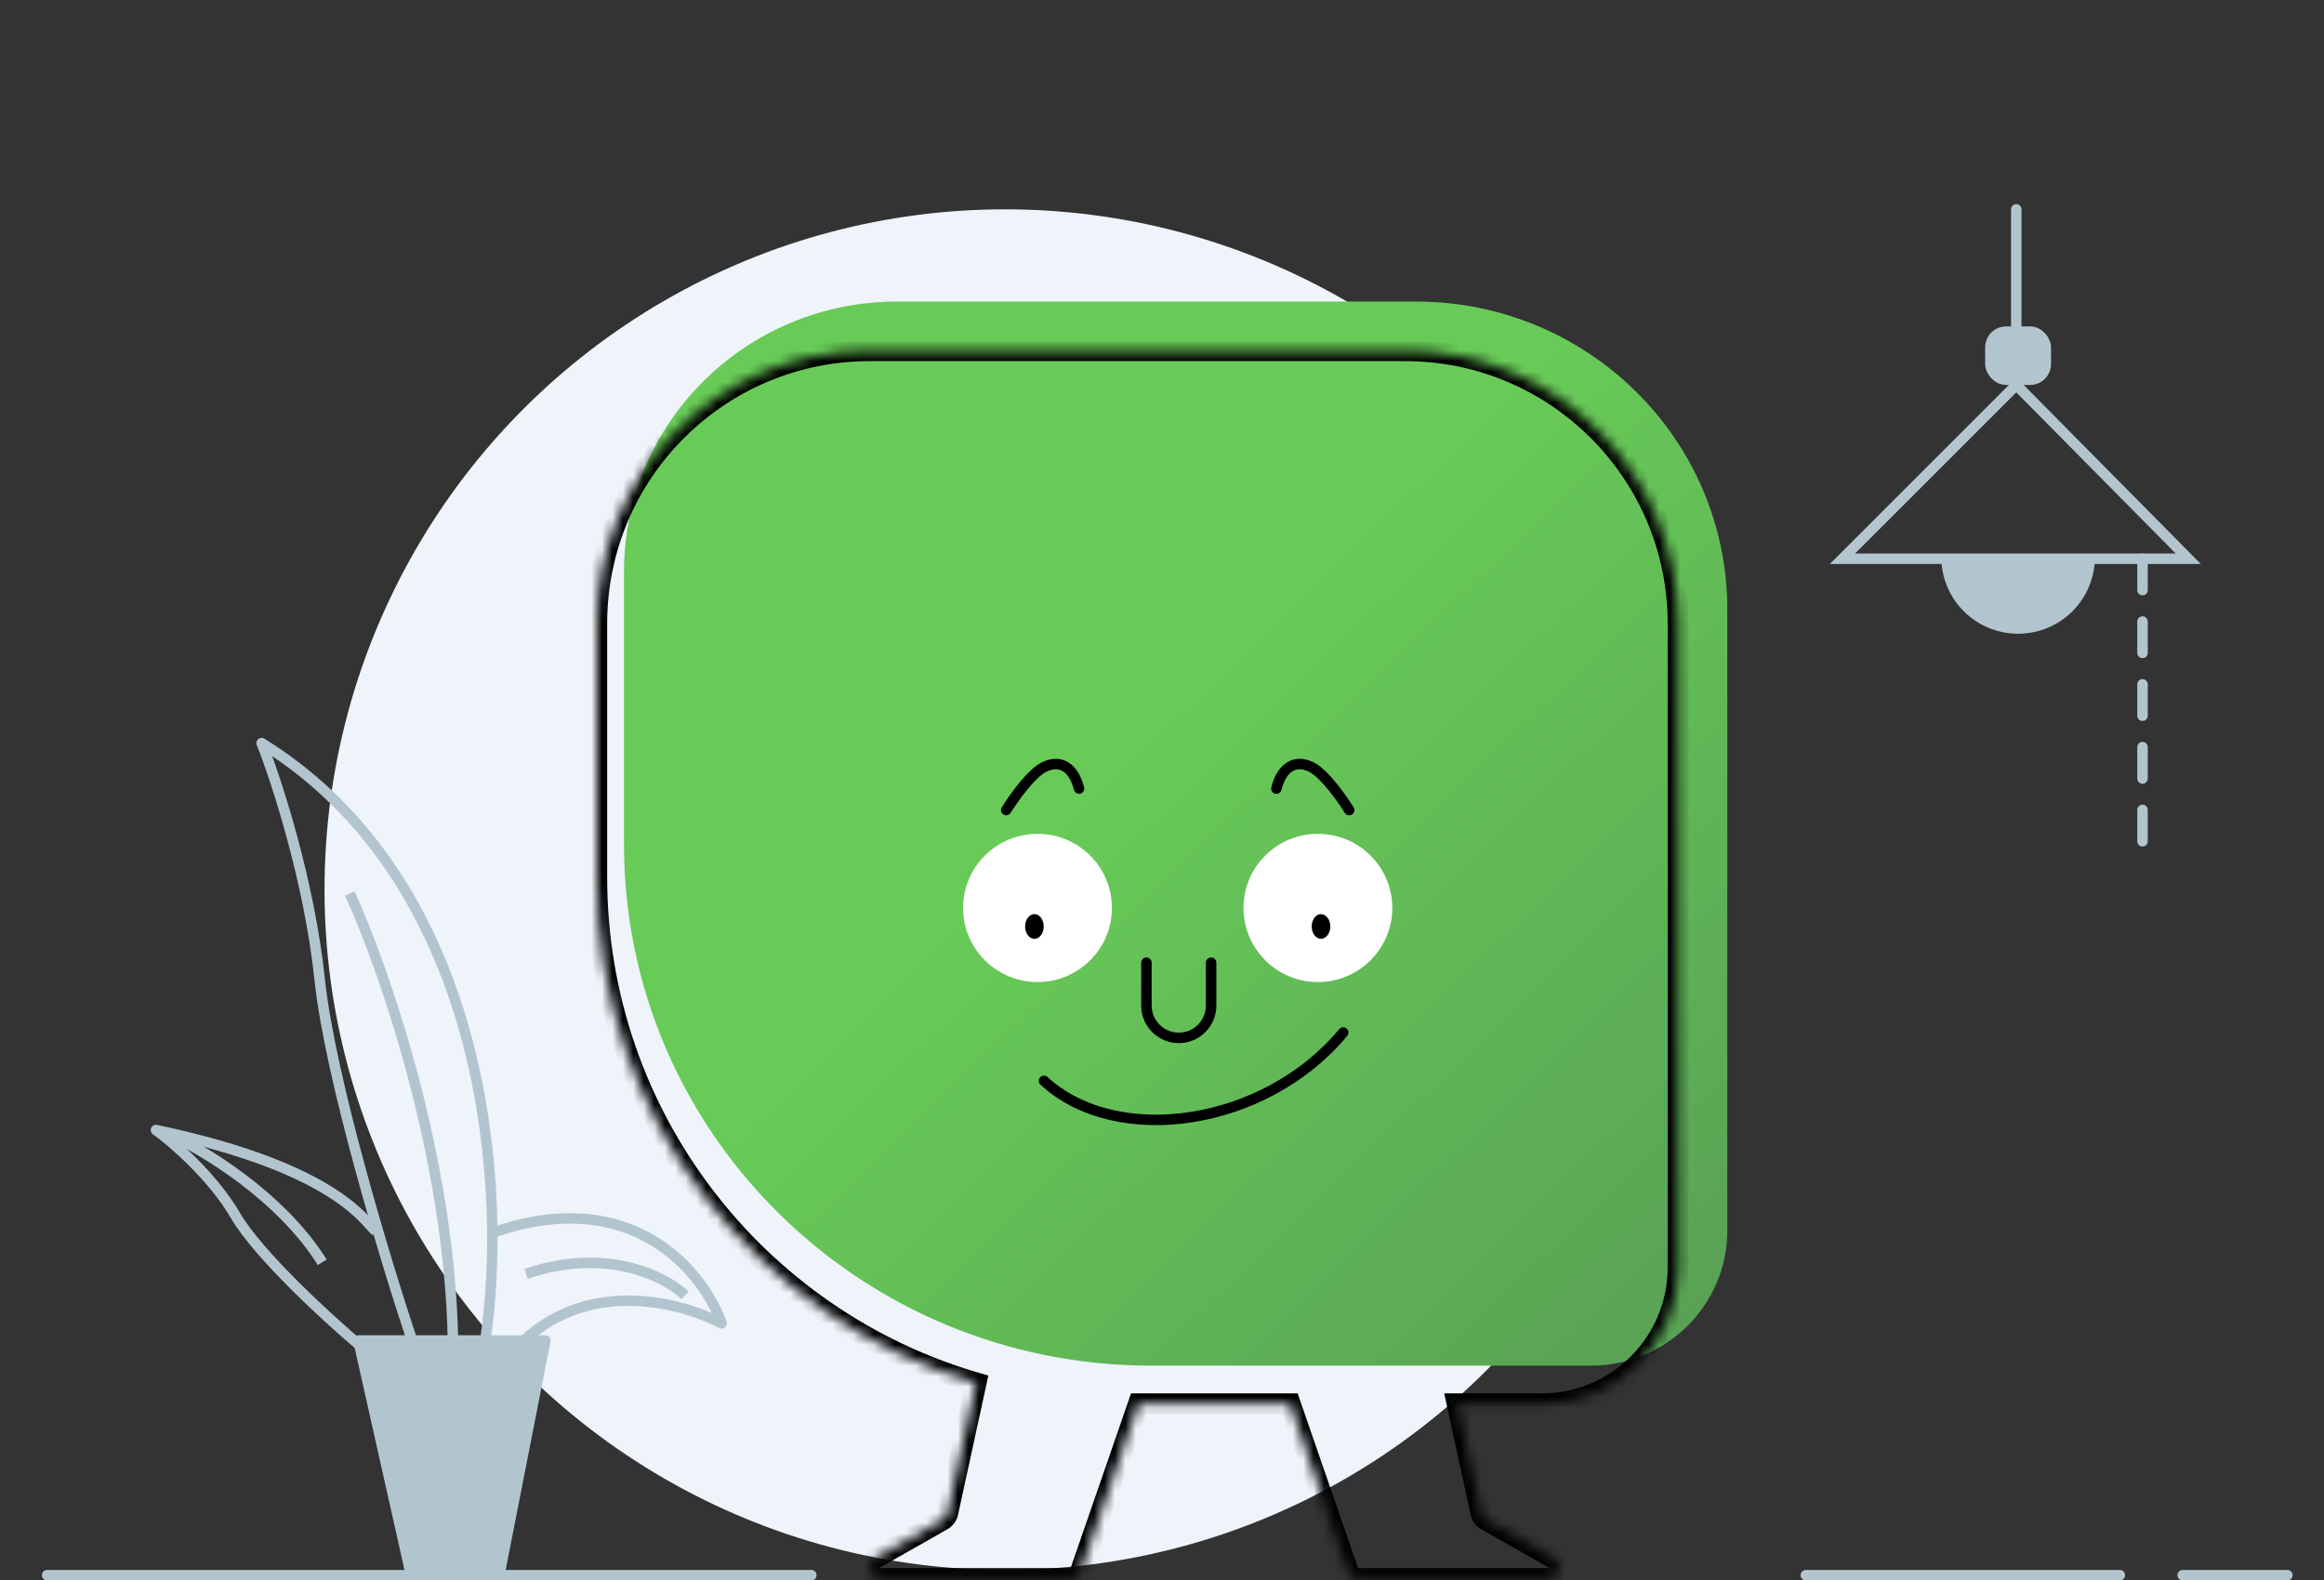 <svg width="222" height="151" viewBox="0 0 222 151" fill="none" xmlns="http://www.w3.org/2000/svg">
<rect x="0" y="0" width="222" height="151" fill="#333333" stroke="none"/>
<circle cx="96" cy="85" r="65" fill="#EEF4F9"/>
<path d="M204.664 53.384V81.699" stroke="#B2C5CF" stroke-linecap="round" stroke-dasharray="3 3"/>
<path d="M176 53.384L192.605 36.779L209.034 53.384H176Z" stroke="#B2C5CF"/>
<path d="M192.604 20V31.186" stroke="#B2C5CF" stroke-linecap="round"/>
<rect x="190.133" y="31.686" width="5.292" height="4.593" rx="1.5" fill="#B2C5CF" stroke="#B2C5CF"/>
<path d="M200.12 53.209C200.12 55.156 199.347 57.023 197.97 58.4C196.593 59.777 194.726 60.55 192.779 60.55C190.832 60.55 188.965 59.777 187.588 58.4C186.212 57.023 185.438 55.156 185.438 53.209L192.779 53.209H200.12Z" fill="#B2C5CF"/>
<path d="M50.043 128.077C56.613 122 65.373 124.587 68.932 126.435C67.221 121.576 60.432 113.048 46.964 117.812" stroke="#B2C5CF" stroke-linejoin="round"/>
<path d="M65.442 123.766C63.594 121.986 57.968 119.085 50.248 121.713" stroke="#B2C5CF" stroke-linejoin="round"/>
<path d="M34.234 128.077H43.678H52.096L47.785 150.046H39.161L34.234 128.077Z" fill="#B2C5CF" stroke="#B2C5CF" stroke-linejoin="round"/>
<path d="M39.367 128.077C36.835 120.481 31.524 102.947 30.538 93.585C29.553 84.222 26.432 74.627 24.995 71C47.005 84.633 48.401 114.732 46.348 128.077" stroke="#B2C5CF" stroke-linejoin="round"/>
<path d="M33.413 85.372C36.561 92.216 42.939 110.338 43.268 128.077" stroke="#B2C5CF" stroke-linejoin="round"/>
<path d="M34.394 128.569C31.342 125.993 24.692 119.905 22.506 116.158C20.321 112.411 16.524 109.137 14.898 107.969C32.501 111.664 35.038 117.041 35.878 117.609" stroke="#B2C5CF" stroke-linejoin="round"/>
<path d="M16 108.3C19.263 109.747 26.788 114.233 30.782 120.605" stroke="#B2C5CF" stroke-linejoin="round"/>
<line x1="4.5" y1="150.5" x2="77.5" y2="150.5" stroke="#B2C5CF" stroke-linecap="round"/>
<line x1="172.5" y1="150.5" x2="202.5" y2="150.5" stroke="#B2C5CF" stroke-linecap="round"/>
<line x1="208.5" y1="150.5" x2="218.5" y2="150.5" stroke="#B2C5CF" stroke-linecap="round"/>
<path d="M59.609 80.678C59.609 108.18 82.148 130.479 109.957 130.479H151.957C159.162 130.479 165 124.702 165 117.575V58.228C165 41.982 151.685 28.812 135.261 28.812H85.696C71.29 28.812 59.609 40.365 59.609 54.614V80.678Z" fill="url(#paint0_linear_795_12573)"/>
<mask id="path-18-inside-1_795_12573" fill="white">
<path fill-rule="evenodd" clip-rule="evenodd" d="M57 83.816C57 106.705 72.297 126.027 93.235 132.125L90.533 144.54V144.545C90.465 144.832 90.282 145.082 90.027 145.228L83.615 148.873C82.686 149.404 83.061 150.823 84.131 150.823H102.235C102.668 150.823 103.055 150.557 103.211 150.155L108.754 134.128H123.244L128.788 150.155C128.944 150.557 129.33 150.823 129.763 150.823H147.868C148.937 150.823 149.313 149.404 148.384 148.873L141.972 145.228C141.716 145.082 141.534 144.832 141.466 144.545V144.54L139.2 134.128H147.261C154.466 134.128 160.304 128.294 160.304 121.094V59.573C160.304 45.178 148.623 33.504 134.217 33.504H83.087C68.682 33.504 57 45.173 57 59.573V83.816Z"/>
</mask>
<path d="M93.235 132.125L94.213 132.338L94.411 131.426L93.515 131.165L93.235 132.125ZM90.533 144.54L89.556 144.327L89.533 144.433V144.54H90.533ZM90.533 144.545L91.506 144.775L91.533 144.662V144.545H90.533ZM90.027 145.228L90.521 146.098L90.523 146.097L90.027 145.228ZM83.615 148.873L83.121 148.003L83.118 148.005L83.615 148.873ZM103.211 150.155L104.143 150.518L104.15 150.5L104.156 150.482L103.211 150.155ZM108.754 134.128V133.128H108.042L107.809 133.801L108.754 134.128ZM123.244 134.128L124.189 133.801L123.957 133.128H123.244V134.128ZM128.788 150.155L127.843 150.482L127.849 150.5L127.856 150.518L128.788 150.155ZM148.384 148.873L148.881 148.005L148.878 148.003L148.384 148.873ZM141.972 145.228L141.476 146.097L141.478 146.098L141.972 145.228ZM141.466 144.545H140.466V144.662L140.493 144.775L141.466 144.545ZM141.466 144.54H142.466V144.433L142.443 144.327L141.466 144.54ZM139.2 134.128V133.128H137.958L138.222 134.341L139.2 134.128ZM93.515 131.165C72.992 125.188 58 106.248 58 83.816H56C56 107.162 71.603 126.867 92.956 133.085L93.515 131.165ZM91.51 144.753L94.213 132.338L92.258 131.912L89.556 144.327L91.51 144.753ZM91.533 144.545V144.54H89.533V144.545H91.533ZM90.523 146.097C91.027 145.809 91.376 145.323 91.506 144.775L89.56 144.315C89.557 144.327 89.552 144.337 89.546 144.346C89.54 144.354 89.534 144.358 89.531 144.36L90.523 146.097ZM84.109 149.742L90.521 146.098L89.533 144.359L83.121 148.003L84.109 149.742ZM84.131 149.823C84.12 149.823 84.112 149.822 84.108 149.821C84.104 149.82 84.102 149.82 84.102 149.819C84.102 149.819 84.102 149.82 84.103 149.82C84.104 149.821 84.105 149.821 84.105 149.821C84.106 149.822 84.096 149.813 84.09 149.791C84.084 149.768 84.088 149.756 84.088 149.756C84.088 149.756 84.088 149.757 84.088 149.757C84.087 149.758 84.087 149.758 84.087 149.758C84.087 149.758 84.089 149.756 84.092 149.754C84.095 149.751 84.102 149.746 84.112 149.74L83.118 148.005C81.304 149.043 82.031 151.823 84.131 151.823V149.823ZM102.235 149.823H84.131V151.823H102.235V149.823ZM102.279 149.792C102.272 149.811 102.254 149.823 102.235 149.823V151.823C103.083 151.823 103.837 151.302 104.143 150.518L102.279 149.792ZM107.809 133.801L102.266 149.828L104.156 150.482L109.699 134.455L107.809 133.801ZM123.244 133.128H108.754V135.128H123.244V133.128ZM122.299 134.455L127.843 150.482L129.733 149.828L124.189 133.801L122.299 134.455ZM127.856 150.518C128.162 151.302 128.916 151.823 129.763 151.823V149.823C129.745 149.823 129.727 149.811 129.719 149.792L127.856 150.518ZM129.763 151.823H147.868V149.823H129.763V151.823ZM147.868 151.823C149.968 151.823 150.694 149.043 148.881 148.005L147.887 149.74C147.897 149.746 147.904 149.751 147.907 149.754C147.91 149.756 147.912 149.758 147.912 149.758C147.912 149.758 147.912 149.758 147.911 149.757C147.911 149.757 147.911 149.756 147.911 149.756C147.91 149.756 147.915 149.768 147.909 149.791C147.903 149.813 147.893 149.822 147.894 149.821C147.894 149.821 147.895 149.821 147.896 149.82C147.897 149.82 147.897 149.819 147.897 149.819C147.897 149.82 147.895 149.82 147.891 149.821C147.887 149.822 147.879 149.823 147.868 149.823V151.823ZM148.878 148.003L142.466 144.359L141.478 146.098L147.89 149.742L148.878 148.003ZM142.468 144.36C142.465 144.358 142.459 144.354 142.453 144.346C142.447 144.337 142.442 144.327 142.439 144.315L140.493 144.775C140.622 145.323 140.972 145.809 141.476 146.097L142.468 144.36ZM142.466 144.545V144.54H140.466V144.545H142.466ZM142.443 144.327L140.177 133.916L138.222 134.341L140.489 144.753L142.443 144.327ZM147.261 133.128H139.2V135.128H147.261V133.128ZM159.304 121.094C159.304 127.741 153.914 133.128 147.261 133.128V135.128C155.018 135.128 161.304 128.847 161.304 121.094H159.304ZM159.304 59.573V121.094H161.304V59.573H159.304ZM134.217 34.504C148.071 34.504 159.304 45.731 159.304 59.573H161.304C161.304 44.625 149.174 32.504 134.217 32.504V34.504ZM83.087 34.504H134.217V32.504H83.087V34.504ZM58 59.573C58 45.726 69.233 34.504 83.087 34.504V32.504C68.13 32.504 56 44.62 56 59.573H58ZM58 83.816V59.573H56V83.816H58Z" fill="black" mask="url(#path-18-inside-1_795_12573)"/>
<path d="M102.589 75.466C102.656 75.734 102.928 75.897 103.196 75.83C103.464 75.763 103.626 75.491 103.559 75.223L102.589 75.466ZM95.695 77.134C95.55 77.369 95.623 77.677 95.858 77.822C96.093 77.967 96.401 77.895 96.546 77.66L95.695 77.134ZM103.559 75.223C103.284 74.129 102.781 73.281 102.046 72.834C101.287 72.371 100.391 72.403 99.503 72.845L99.949 73.74C100.606 73.413 101.127 73.445 101.526 73.688C101.95 73.946 102.349 74.508 102.589 75.466L103.559 75.223ZM99.503 72.845C98.779 73.206 97.99 74.034 97.33 74.843C96.653 75.673 96.048 76.563 95.695 77.134L96.546 77.66C96.88 77.119 97.46 76.265 98.105 75.475C98.766 74.664 99.437 73.995 99.949 73.74L99.503 72.845Z" fill="black"/>
<ellipse cx="99.108" cy="86.749" rx="7.108" ry="7.08" fill="white"/>
<ellipse cx="98.812" cy="88.519" rx="0.889" ry="1.18" fill="black"/>
<path d="M122.411 75.466C122.344 75.734 122.072 75.897 121.804 75.83C121.536 75.763 121.374 75.491 121.441 75.223L122.411 75.466ZM129.305 77.134C129.45 77.369 129.377 77.677 129.142 77.822C128.907 77.967 128.599 77.895 128.454 77.66L129.305 77.134ZM121.441 75.223C121.716 74.129 122.219 73.281 122.954 72.834C123.713 72.371 124.609 72.403 125.497 72.845L125.051 73.74C124.394 73.413 123.873 73.445 123.474 73.688C123.05 73.946 122.651 74.508 122.411 75.466L121.441 75.223ZM125.497 72.845C126.221 73.206 127.01 74.034 127.67 74.843C128.347 75.673 128.952 76.563 129.305 77.134L128.454 77.66C128.12 77.119 127.54 76.265 126.895 75.475C126.234 74.664 125.563 73.995 125.051 73.74L125.497 72.845Z" fill="black"/>
<ellipse rx="7.108" ry="7.08" transform="matrix(-1 0 0 1 125.892 86.749)" fill="white"/>
<ellipse rx="0.889" ry="1.18" transform="matrix(-1 0 0 1 126.188 88.519)" fill="black"/>
<path d="M109.513 91.982V96.074C109.513 97.781 110.896 99.164 112.603 99.164V99.164C114.31 99.164 115.693 97.781 115.693 96.074V91.982" stroke="black" stroke-linecap="round"/>
<path d="M99.726 103.268C106.68 109.681 120.844 107.629 128.313 98.651" stroke="black" stroke-linecap="round"/>
<defs>
<linearGradient id="paint0_linear_795_12573" x1="59.609" y1="28.812" x2="161.21" y2="134.135" gradientUnits="userSpaceOnUse">
<stop offset="0.432" stop-color="#68CB57"/>
<stop offset="1" stop-color="#589F55"/>
</linearGradient>
</defs>
</svg>
